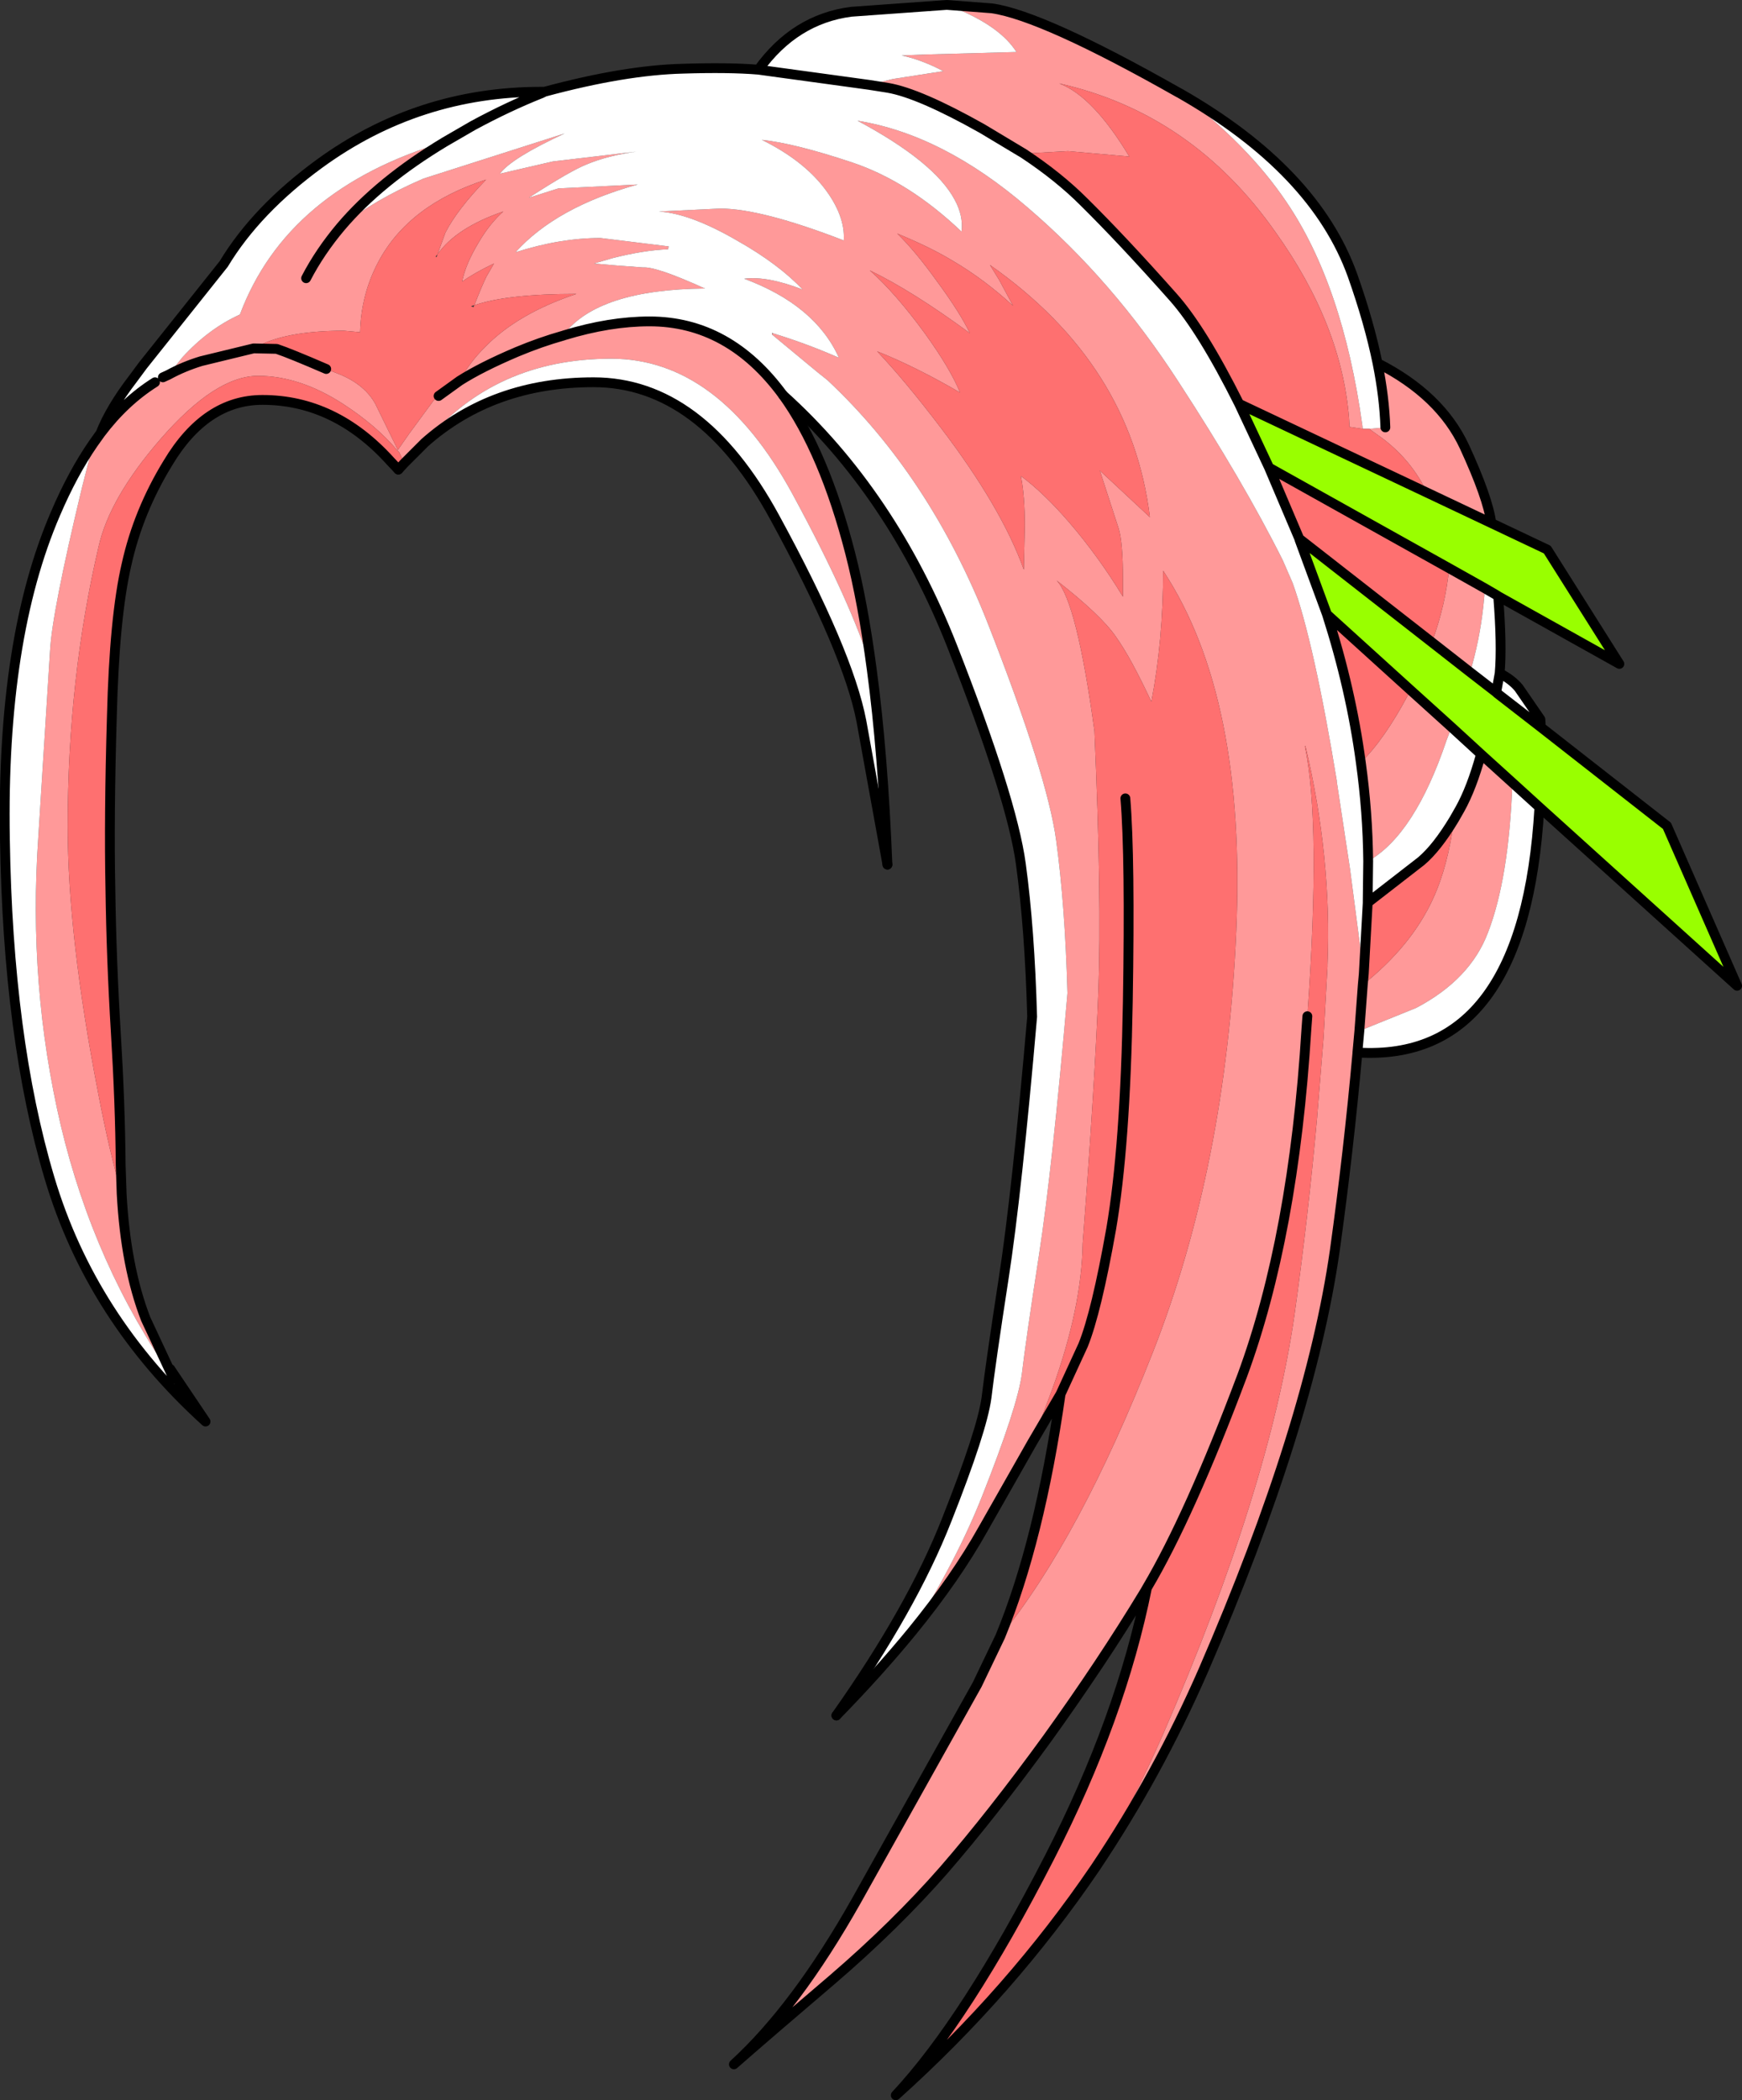 <?xml version="1.0" encoding="UTF-8" standalone="no"?>
<svg xmlns:xlink="http://www.w3.org/1999/xlink" height="214.0px" width="177.55px" xmlns="http://www.w3.org/2000/svg">
  <rect width="100%" height="100%" fill="#333333" stroke="none"/>
  <g transform="matrix(1.0, 0.0, 0.0, 1.0, 0.5, 0.5)">
    <path d="M103.85 15.15 L99.6 12.6 Q93.2 9.0 90.0 8.45 L88.1 8.15 90.5 7.55 95.65 6.75 Q93.45 5.6 91.4 5.15 L93.9 5.05 103.1 4.8 Q101.45 2.2 96.9 0.35 L96.0 0.0 100.6 0.35 Q105.8 1.1 119.65 8.95 L119.75 9.0 Q126.65 14.2 130.6 20.05 136.35 28.5 138.35 42.8 L138.4 43.2 137.05 43.0 137.0 42.15 Q136.25 32.6 129.5 23.15 121.0 11.05 107.45 8.0 110.9 9.3 114.6 15.45 L108.35 14.9 103.85 15.15 M44.85 13.95 Q38.2 17.95 34.25 22.6 37.55 19.9 42.65 17.7 L57.05 13.1 Q51.65 15.6 50.45 17.2 L55.85 15.95 64.35 14.95 Q61.45 15.35 59.3 16.25 57.65 16.9 53.4 19.65 L56.4 18.7 64.5 18.3 Q56.2 20.6 52.05 25.2 56.6 23.75 60.7 23.75 L67.6 24.6 67.65 24.6 67.6 24.9 Q65.1 25.0 61.95 25.8 L60.05 26.35 62.35 26.55 65.05 26.75 Q66.4 26.65 71.35 28.9 60.45 29.0 56.95 33.6 L56.9 33.7 Q54.6 34.35 52.2 35.35 48.55 36.9 46.35 38.3 48.55 36.9 52.2 35.35 54.6 34.35 56.9 33.7 L57.05 33.65 Q61.65 32.25 65.7 32.25 73.8 32.25 79.3 39.75 83.5 45.55 86.15 55.85 87.45 60.9 88.35 67.7 86.3 60.95 80.25 49.8 72.75 36.05 61.8 36.05 49.95 36.05 42.8 44.6 L40.7 46.7 40.2 45.6 40.0 45.4 Q37.85 42.85 34.45 40.65 30.05 37.8 25.8 37.8 21.45 37.8 15.85 44.25 10.65 50.25 9.55 55.2 6.4 68.65 6.4 83.7 6.4 94.9 9.5 110.85 10.65 116.9 11.9 121.15 12.3 128.6 14.35 133.9 L17.2 140.0 Q9.1 128.5 5.7 114.2 2.35 99.9 3.4 84.85 L4.6 65.8 Q4.8 61.9 7.85 49.2 L9.0 44.7 9.75 43.65 Q12.2 40.4 15.3 38.45 L16.1 37.95 16.65 37.7 18.1 35.9 Q20.75 33.0 23.95 31.55 28.75 18.75 44.85 13.95 M92.45 165.75 Q97.05 158.4 99.6 151.95 103.2 142.85 103.65 139.5 104.05 136.1 105.4 127.35 106.75 118.6 108.3 100.7 108.05 91.75 107.15 85.15 106.25 78.5 100.15 62.95 94.25 48.0 83.85 38.25 L82.85 37.45 78.2 33.6 78.25 33.45 Q81.7 34.5 85.0 35.95 82.6 30.6 75.35 27.9 77.7 27.6 81.3 29.0 78.85 26.4 74.6 24.0 69.85 21.25 66.65 21.05 L72.9 20.75 Q77.1 20.75 85.5 24.0 85.65 21.45 83.5 18.65 81.3 15.8 77.15 13.75 80.5 14.1 86.35 16.05 92.15 18.0 97.5 23.1 97.7 21.5 96.8 19.85 94.75 16.0 86.9 11.8 95.6 13.2 104.25 20.65 112.9 28.05 119.55 38.3 126.2 48.5 130.25 56.6 L131.25 58.9 Q133.45 65.05 135.75 79.05 L135.75 79.15 137.1 88.05 138.5 98.75 138.4 99.85 138.05 104.55 138.4 99.85 Q143.35 95.9 145.55 91.1 147.1 87.75 147.7 83.0 L148.3 81.95 Q149.5 79.8 150.45 76.35 L153.65 79.25 Q153.3 89.0 151.15 94.55 149.35 99.3 143.85 102.2 L138.05 104.55 137.85 106.75 137.85 106.8 Q136.95 116.85 135.55 126.9 133.0 144.7 122.15 169.7 117.5 180.35 111.15 189.8 114.95 183.25 118.05 176.2 128.9 151.2 131.45 133.4 132.85 123.35 133.75 113.3 L133.75 113.25 134.4 105.25 134.8 98.0 134.8 97.8 Q135.25 86.85 132.55 75.5 L132.5 75.55 Q134.15 83.4 132.75 103.05 L132.65 104.4 Q131.35 125.5 126.1 139.7 120.75 153.95 116.4 161.3 L116.2 161.65 Q111.75 169.0 106.2 176.7 100.6 184.4 95.7 190.05 90.75 195.7 84.35 201.2 77.95 206.65 74.3 209.85 80.65 204.05 86.8 193.15 L99.1 171.15 101.45 166.25 Q109.55 156.25 117.0 137.3 124.45 118.35 125.5 94.45 126.55 70.55 118.05 57.65 118.05 64.75 116.85 71.0 114.75 66.5 113.25 64.4 111.75 62.2 107.2 58.65 109.25 60.8 111.05 74.0 111.8 91.1 111.45 100.45 111.1 109.8 109.85 126.2 109.75 132.75 106.75 141.05 L104.7 146.5 99.7 155.3 Q96.9 160.3 92.45 165.75 M138.95 87.25 Q138.9 82.25 138.2 77.2 140.6 74.85 143.05 70.25 L143.3 69.85 147.45 73.6 146.95 74.9 Q143.7 84.55 138.95 87.25 M144.95 49.7 Q143.4 46.45 140.45 44.2 L139.05 43.2 140.7 43.05 Q140.6 40.0 139.9 36.5 146.3 39.75 148.75 45.0 151.15 50.2 151.5 52.8 L144.95 49.7 M100.4 26.5 L101.35 28.05 102.75 30.65 Q99.8 27.95 96.65 26.1 94.35 24.7 90.95 23.3 92.8 25.1 94.95 28.1 97.35 31.35 98.35 33.45 92.5 29.15 88.15 27.05 90.75 29.35 93.75 33.45 96.35 37.05 97.35 39.5 92.8 36.85 88.9 35.3 91.75 38.3 95.4 43.1 101.6 51.25 103.85 57.55 L103.95 53.1 Q103.95 50.0 103.55 48.0 105.85 49.7 108.45 52.7 111.5 56.25 113.95 60.3 L113.95 58.45 Q113.95 54.7 113.5 53.3 L111.6 47.45 116.7 52.2 Q114.8 36.6 100.4 26.5 M145.45 64.95 Q146.85 61.1 147.2 57.4 L150.85 59.45 Q150.6 63.15 149.75 66.5 L149.35 68.0 145.45 64.95 M47.85 30.6 Q48.6 28.65 49.1 27.65 L49.85 26.35 Q47.85 27.3 46.6 28.2 46.95 26.4 48.35 24.1 49.45 22.25 50.8 21.05 46.0 22.7 44.1 25.4 L44.9 23.2 Q46.1 20.85 49.05 17.8 41.15 20.35 38.05 26.2 36.3 29.5 36.2 33.35 L34.55 33.2 Q28.4 33.2 25.35 35.0 L27.7 35.05 Q29.05 35.5 32.75 37.1 L34.25 37.7 Q36.7 38.75 37.75 40.65 L40.05 45.35 41.2 43.7 43.7 40.3 44.2 39.85 46.35 38.3 Q47.35 36.45 48.9 34.9 52.25 31.45 58.25 29.45 51.2 29.45 47.85 30.6 M16.65 37.7 Q18.2 36.85 20.0 36.3 L25.35 35.0 20.0 36.3 Q18.2 36.85 16.65 37.7 M30.7 27.85 Q32.1 25.15 34.25 22.6 32.1 25.15 30.7 27.85" fill="#ff9999" fill-rule="evenodd" stroke="none"/>
    <path d="M103.85 15.15 Q107.4 17.5 109.95 20.05 113.9 23.95 119.05 29.75 122.0 33.05 125.8 40.65 L128.85 47.15 131.95 54.45 131.95 54.5 134.75 62.1 Q137.2 69.75 138.2 77.2 138.9 82.25 138.95 87.25 L138.9 91.3 138.95 87.25 Q143.7 84.55 146.95 74.9 L147.45 73.6 150.45 76.35 Q149.5 79.8 148.3 81.95 L147.7 83.0 Q145.95 85.9 144.35 87.25 L139.0 91.4 138.9 91.3 138.9 91.5 138.5 98.75 137.1 88.05 135.75 79.15 135.75 79.05 Q133.45 65.05 131.25 58.9 L130.25 56.6 Q126.2 48.5 119.55 38.3 112.9 28.05 104.25 20.65 95.6 13.2 86.9 11.8 94.75 16.0 96.8 19.85 97.7 21.5 97.5 23.1 92.15 18.0 86.35 16.05 80.5 14.1 77.15 13.75 81.3 15.8 83.5 18.65 85.65 21.45 85.5 24.0 77.1 20.75 72.9 20.75 L66.65 21.05 Q69.85 21.25 74.6 24.0 78.85 26.4 81.3 29.0 77.7 27.6 75.35 27.9 82.6 30.6 85.0 35.95 81.7 34.5 78.25 33.45 L78.2 33.4 78.2 33.6 82.85 37.45 83.85 38.25 Q94.25 48.0 100.15 62.95 106.25 78.5 107.15 85.15 108.05 91.75 108.3 100.7 106.75 118.6 105.4 127.35 104.05 136.1 103.65 139.5 103.2 142.85 99.6 151.95 97.05 158.4 92.45 165.75 89.05 169.9 84.75 174.3 92.45 163.4 96.0 154.35 99.6 145.25 100.05 141.9 100.45 138.5 101.8 129.75 103.15 121.0 104.7 103.1 104.45 94.15 103.55 87.55 102.65 80.9 96.55 65.35 90.4 49.75 79.3 39.75 73.8 32.25 65.7 32.25 61.65 32.25 57.05 33.65 L56.95 33.6 Q60.45 29.0 71.35 28.9 66.4 26.65 65.05 26.75 L62.35 26.55 60.05 26.35 61.95 25.8 Q65.1 25.0 67.6 24.9 L67.65 24.6 67.6 24.6 60.7 23.75 Q56.6 23.75 52.05 25.2 56.2 20.6 64.5 18.3 L56.4 18.7 53.4 19.65 Q57.65 16.9 59.3 16.25 61.45 15.35 64.35 14.95 L55.85 15.95 50.45 17.2 Q51.65 15.6 57.05 13.1 L42.65 17.7 Q37.55 19.9 34.25 22.6 38.2 17.95 44.85 13.95 L47.7 12.3 Q51.3 10.35 54.7 9.0 51.3 10.35 47.7 12.3 L44.85 13.95 Q28.75 18.75 23.95 31.55 20.75 33.0 18.1 35.9 L16.65 37.7 16.1 37.95 15.3 38.45 Q12.2 40.4 9.75 43.65 10.75 41.1 13.05 38.1 L14.05 36.75 22.3 26.4 Q25.65 20.85 32.1 16.15 42.15 8.85 54.65 8.85 L54.7 9.0 55.0 8.85 Q63.15 6.65 69.1 6.5 73.8 6.35 76.8 6.6 L78.25 6.8 84.1 7.6 88.1 8.15 84.1 7.6 78.25 6.8 76.8 6.6 Q80.5 1.45 86.25 0.7 L96.0 0.0 96.9 0.35 Q101.45 2.2 103.1 4.8 L93.9 5.05 91.4 5.15 Q93.45 5.6 95.65 6.75 L90.5 7.55 88.1 8.15 90.0 8.45 Q93.2 9.0 99.6 12.6 L103.85 15.15 M139.05 43.2 L138.4 43.2 138.35 42.8 Q136.35 28.5 130.6 20.05 126.65 14.2 119.75 9.0 133.5 16.85 137.35 27.55 139.05 32.35 139.9 36.5 140.6 40.0 140.7 43.05 L139.05 43.2 M137.85 106.75 L138.05 104.55 143.85 102.2 Q149.35 99.3 151.15 94.55 153.3 89.0 153.65 79.25 L156.4 81.75 Q154.9 107.8 137.85 106.75 M152.2 60.25 Q152.6 65.3 152.35 68.1 153.6 68.75 154.3 69.6 L156.5 72.8 156.55 73.6 152.1 70.15 152.0 70.05 149.35 68.0 149.75 66.5 Q150.6 63.15 150.85 59.45 L152.05 60.15 152.2 60.25 M152.35 68.1 L152.0 70.05 152.35 68.1 M86.95 5.35 L91.4 5.15 86.95 5.35 M42.8 44.6 Q49.95 36.05 61.8 36.05 72.75 36.05 80.25 49.8 86.3 60.95 88.35 67.7 89.5 76.25 89.95 87.6 L87.3 73.0 Q85.95 65.95 78.45 52.2 70.95 38.45 60.0 38.45 49.75 38.45 42.8 44.6 M17.2 140.0 Q16.3 138.0 16.85 139.0 L20.45 144.35 Q8.8 133.8 4.55 119.55 0.3 105.3 0.0 84.95 -0.35 64.6 5.15 51.85 6.9 47.75 9.0 44.7 L7.85 49.2 Q4.8 61.9 4.6 65.8 L3.4 84.85 Q2.35 99.9 5.7 114.2 9.1 128.5 17.2 140.0" fill="#ffffff" fill-rule="evenodd" stroke="none"/>
    <path d="M125.8 40.65 Q122.0 33.05 119.05 29.75 113.9 23.95 109.95 20.05 107.4 17.5 103.85 15.15 L108.35 14.9 114.6 15.45 Q110.9 9.3 107.45 8.0 121.0 11.05 129.5 23.15 136.25 32.6 137.0 42.15 L137.05 43.0 138.4 43.2 139.05 43.2 140.45 44.2 Q143.4 46.45 144.95 49.7 L125.8 40.65 M138.5 98.75 L138.9 91.5 139.0 91.4 144.35 87.25 Q145.95 85.9 147.7 83.0 147.1 87.75 145.55 91.1 143.35 95.9 138.4 99.85 L138.5 98.75 M138.2 77.2 Q137.2 69.75 134.75 62.1 L143.3 69.85 143.05 70.25 Q140.6 74.85 138.2 77.2 M131.95 54.45 L128.85 47.15 147.2 57.4 Q146.85 61.1 145.45 64.95 L132.0 54.45 131.95 54.45 M100.4 26.5 Q114.8 36.6 116.7 52.2 L111.6 47.45 113.5 53.3 Q113.95 54.7 113.95 58.45 L113.95 60.3 Q111.5 56.25 108.45 52.7 105.85 49.7 103.55 48.0 103.95 50.0 103.95 53.1 L103.85 57.55 Q101.6 51.25 95.4 43.1 91.75 38.3 88.9 35.3 92.8 36.85 97.35 39.5 96.35 37.05 93.75 33.45 90.75 29.35 88.15 27.05 92.5 29.15 98.35 33.45 97.35 31.35 94.95 28.1 92.8 25.1 90.95 23.3 94.35 24.7 96.65 26.1 99.8 27.95 102.75 30.65 L101.35 28.05 100.4 26.5 M104.7 146.5 L106.75 141.05 Q109.75 132.75 109.85 126.2 111.1 109.8 111.45 100.45 111.8 91.1 111.05 74.0 109.25 60.8 107.2 58.65 111.75 62.2 113.25 64.4 114.75 66.5 116.85 71.0 118.05 64.75 118.05 57.65 126.55 70.55 125.5 94.45 124.45 118.35 117.0 137.3 109.55 156.25 101.45 166.25 105.45 156.55 107.6 141.55 L104.7 146.5 M116.4 161.3 Q120.75 153.95 126.1 139.7 131.35 125.5 132.65 104.4 L132.75 103.05 Q134.15 83.4 132.5 75.55 L132.55 75.5 Q135.25 86.85 134.8 97.8 L134.8 98.0 134.4 105.25 133.75 113.25 133.75 113.3 Q132.85 123.35 131.45 133.4 128.9 151.2 118.05 176.2 114.95 183.25 111.15 189.8 102.55 202.45 90.8 213.0 97.95 205.35 106.45 188.8 113.75 174.55 116.4 161.3 M44.1 25.4 Q46.0 22.7 50.8 21.05 49.45 22.25 48.35 24.1 46.95 26.4 46.6 28.2 47.85 27.3 49.85 26.35 L49.1 27.65 Q48.6 28.65 47.85 30.6 51.2 29.45 58.25 29.45 52.25 31.45 48.9 34.9 47.35 36.45 46.35 38.3 L44.2 39.85 43.7 40.3 41.2 43.7 40.05 45.35 37.75 40.65 Q36.7 38.75 34.25 37.7 L32.75 37.1 Q29.05 35.5 27.7 35.05 L25.35 35.0 Q28.4 33.2 34.55 33.2 L36.2 33.35 Q36.3 29.5 38.05 26.2 41.15 20.35 49.05 17.8 46.1 20.85 44.9 23.2 L44.1 25.4 43.9 25.65 44.0 25.7 44.1 25.4 M47.85 30.6 L47.5 30.7 47.75 30.8 47.85 30.6 M11.9 121.15 Q10.65 116.9 9.5 110.85 6.4 94.9 6.4 83.7 6.4 68.65 9.55 55.2 10.65 50.25 15.85 44.25 21.45 37.8 25.8 37.8 30.05 37.8 34.45 40.65 37.85 42.85 40.0 45.4 L40.2 45.6 40.7 46.7 40.1 47.35 39.3 46.5 Q33.65 40.25 26.25 40.25 20.45 40.25 16.6 46.7 13.6 51.6 12.4 57.0 11.15 62.35 10.9 72.55 10.6 82.7 10.75 90.0 10.85 97.25 11.3 104.65 11.75 112.0 11.8 118.2 L11.9 121.15 M114.2 80.85 Q114.7 86.85 114.45 101.6 114.2 116.3 112.75 124.75 111.25 133.2 109.9 136.55 L107.6 141.55 109.9 136.55 Q111.25 133.2 112.75 124.75 114.2 116.3 114.45 101.6 114.7 86.85 114.2 80.85" fill="#fe7070" fill-rule="evenodd" stroke="none"/>
    <path d="M134.75 62.1 L131.95 54.5 132.0 54.45 145.45 64.95 149.35 68.0 152.0 70.05 151.8 70.5 152.1 70.15 156.55 73.6 169.4 83.65 176.55 99.95 156.4 81.75 153.65 79.25 150.45 76.35 147.45 73.6 143.3 69.85 134.75 62.1 M128.85 47.15 L125.8 40.65 144.95 49.7 151.5 52.8 157.2 55.5 164.55 67.15 152.2 60.25 152.2 59.85 152.05 60.15 150.85 59.45 147.2 57.4 128.85 47.15" fill="#99ff00" fill-rule="evenodd" stroke="none"/>
    <path d="M125.8 40.65 Q122.0 33.05 119.05 29.75 113.9 23.95 109.95 20.05 107.4 17.5 103.85 15.15 L99.6 12.6 Q93.2 9.0 90.0 8.45 L88.1 8.15 84.1 7.6 78.25 6.8 76.8 6.6 Q73.8 6.35 69.1 6.5 63.15 6.65 55.0 8.85 L54.7 9.0 Q51.3 10.35 47.7 12.3 L44.85 13.95 Q38.2 17.95 34.25 22.6 32.1 25.15 30.7 27.85 M57.05 33.65 Q61.65 32.25 65.7 32.25 73.8 32.25 79.3 39.75 M84.75 174.3 Q89.05 169.9 92.45 165.75 96.9 160.3 99.7 155.3 L104.7 146.5 107.6 141.55 Q105.45 156.55 101.45 166.25 L99.1 171.15 86.8 193.15 Q80.65 204.05 74.3 209.85 77.95 206.65 84.35 201.2 90.75 195.7 95.7 190.05 100.6 184.4 106.2 176.7 111.75 169.0 116.2 161.65 L116.4 161.3 Q120.75 153.95 126.1 139.7 131.35 125.5 132.65 104.4 L132.75 103.05 M138.5 98.75 L138.9 91.5 138.9 91.3 138.95 87.25 Q138.9 82.25 138.2 77.2 137.2 69.75 134.75 62.1 L131.95 54.5 131.95 54.45 128.85 47.15 125.8 40.65 144.95 49.7 151.5 52.8 157.2 55.5 164.55 67.15 152.2 60.25 Q152.6 65.3 152.35 68.1 153.6 68.75 154.3 69.6 L156.5 72.8 156.55 73.6 169.4 83.65 176.55 99.95 156.4 81.75 Q154.9 107.8 137.85 106.75 L138.05 104.55 138.4 99.85 138.5 98.75 M119.65 8.95 Q105.8 1.1 100.6 0.35 L96.0 0.0 86.25 0.7 Q80.5 1.45 76.8 6.6 M111.15 189.8 Q117.5 180.35 122.15 169.7 133.0 144.7 135.55 126.9 136.95 116.85 137.85 106.8 L137.85 106.75 M132.0 54.45 L131.95 54.45 M132.0 54.45 L145.45 64.95 M147.2 57.4 L128.85 47.15 M139.9 36.5 Q140.6 40.0 140.7 43.05 M119.75 9.0 Q133.5 16.85 137.35 27.55 139.05 32.35 139.9 36.5 146.3 39.75 148.75 45.0 151.15 50.2 151.5 52.8 M147.2 57.4 L150.85 59.45 152.05 60.15 M152.2 60.25 L152.05 60.15 M143.3 69.85 L134.75 62.1 M149.35 68.0 L152.0 70.05 152.35 68.1 M152.0 70.05 L152.1 70.15 156.55 73.6 M149.35 68.0 L145.45 64.95 M9.75 43.65 Q10.75 41.1 13.05 38.1 L14.05 36.75 22.3 26.4 Q25.65 20.85 32.1 16.15 42.15 8.85 54.65 8.85 L55.0 8.85 M25.35 35.0 L27.7 35.05 Q29.05 35.5 32.75 37.1 M44.2 39.85 L46.35 38.3 Q48.55 36.9 52.2 35.35 54.6 34.35 56.9 33.7 L57.05 33.65 M88.35 67.7 Q87.45 60.9 86.15 55.85 83.5 45.55 79.3 39.75 M40.1 47.35 L39.3 46.5 Q33.65 40.25 26.25 40.25 20.45 40.25 16.6 46.7 13.6 51.6 12.4 57.0 11.15 62.35 10.9 72.55 10.6 82.7 10.75 90.0 10.85 97.25 11.3 104.65 11.75 112.0 11.8 118.2 L11.9 121.15 Q12.3 128.6 14.35 133.9 L17.2 140.0 M16.85 139.0 L20.45 144.35 Q8.8 133.8 4.55 119.55 0.3 105.3 0.0 84.95 -0.35 64.6 5.15 51.85 6.9 47.75 9.0 44.7 L9.75 43.65 Q12.2 40.4 15.3 38.45 M16.1 37.95 L16.65 37.7 M25.35 35.0 L20.0 36.3 Q18.2 36.85 16.65 37.7 M89.95 87.6 Q89.5 76.25 88.35 67.7 M150.45 76.35 L153.65 79.25 156.4 81.75 M150.45 76.35 L147.45 73.6 M147.7 83.0 L148.3 81.95 Q149.5 79.8 150.45 76.35 M139.0 91.4 L138.9 91.5 M139.0 91.4 L144.35 87.25 Q145.95 85.9 147.7 83.0 M107.6 141.55 L109.9 136.55 Q111.25 133.2 112.75 124.75 114.2 116.3 114.45 101.6 114.7 86.85 114.2 80.85 M143.3 69.85 L147.45 73.6 M111.15 189.8 Q102.55 202.45 90.8 213.0 97.95 205.35 106.45 188.8 113.75 174.55 116.4 161.3" fill="none" stroke="#000000" stroke-linecap="round" stroke-linejoin="round" stroke-width="1.0"/>
    <path d="M79.3 39.75 Q90.4 49.75 96.55 65.35 102.65 80.9 103.55 87.55 104.45 94.15 104.7 103.1 103.15 121.0 101.8 129.75 100.45 138.5 100.05 141.9 99.6 145.25 96.0 154.35 92.45 163.4 84.75 174.3 M40.7 46.7 L42.8 44.6 Q49.75 38.45 60.0 38.45 70.95 38.45 78.45 52.2 85.95 65.95 87.3 73.0 L89.95 87.6 M40.7 46.7 L40.1 47.35" fill="none" stroke="#000000" stroke-linecap="round" stroke-linejoin="round" stroke-width="1.0"/>
  </g>
</svg>
